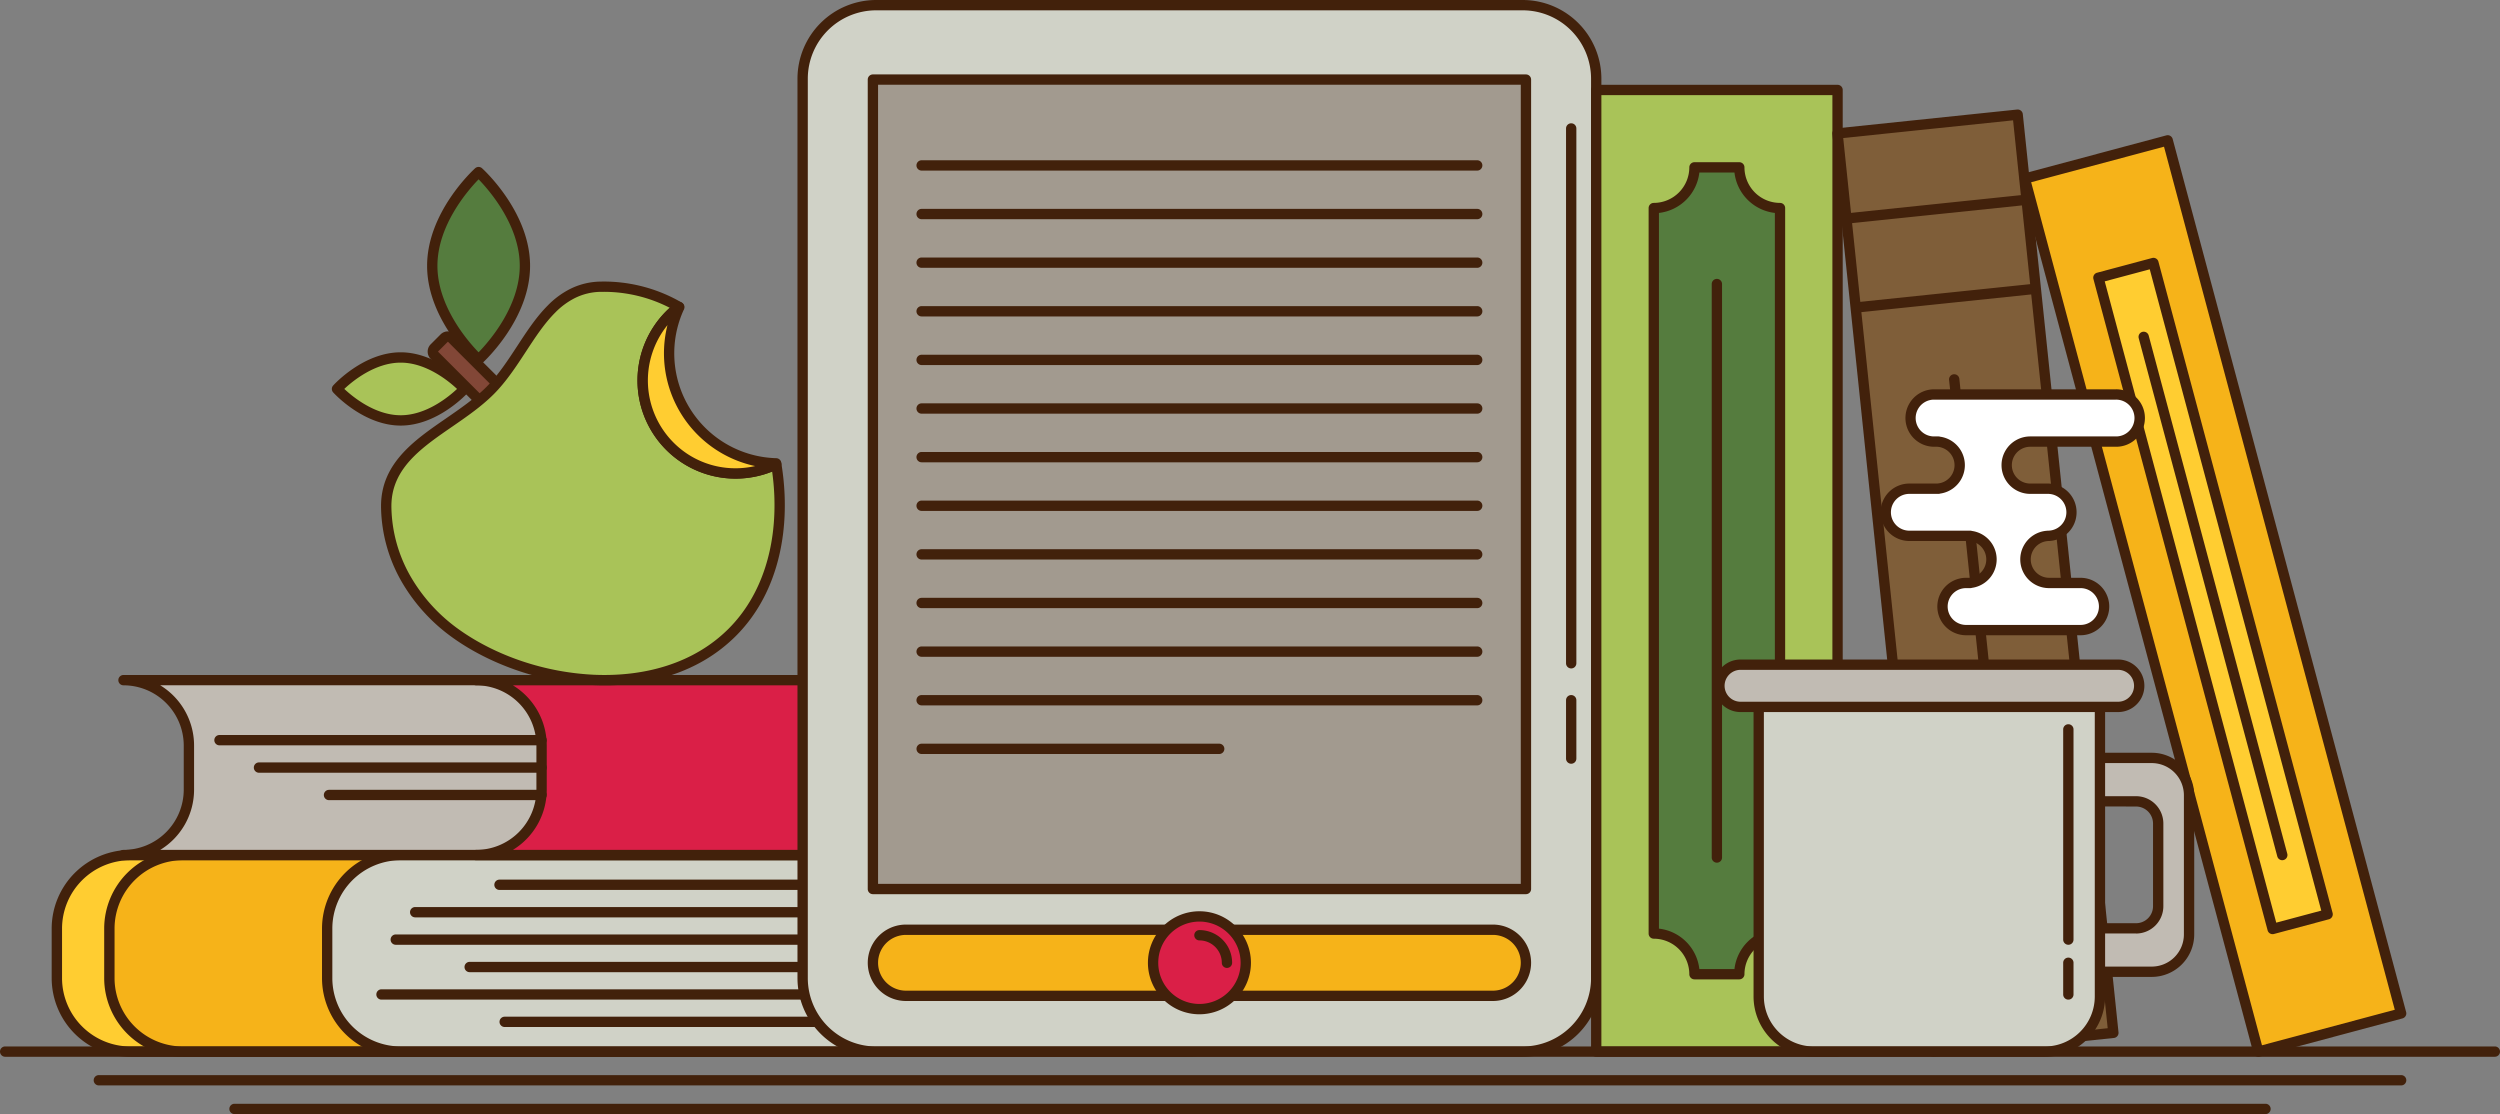 <svg xmlns="http://www.w3.org/2000/svg" viewBox="0 0 2420.89 1078.84"><rect x="0" y="0" width="2420.89" height="1078.84" fill="#808080" stroke="none"/><title>Asset 1</title><g id="Layer_2" data-name="Layer 2"><g id="Layer_1-2" data-name="Layer 1"><rect x="55.08" y="827.98" width="903.32" height="190.35" rx="71.18" ry="71.18" style="fill:#ffcd31"/><path d="M887.22,1023.33h-761a76.27,76.27,0,0,1-76.18-76.18v-48A76.27,76.27,0,0,1,126.26,823h761a76.27,76.27,0,0,1,76.18,76.18v48A76.27,76.27,0,0,1,887.22,1023.33ZM126.26,833a66.26,66.26,0,0,0-66.18,66.18v48a66.26,66.26,0,0,0,66.18,66.18h761a66.26,66.26,0,0,0,66.18-66.18v-48A66.26,66.26,0,0,0,887.22,833Z" style="fill:#42210b"/><rect x="105.93" y="827.98" width="903.32" height="190.35" rx="71.18" ry="71.18" style="fill:#f6b319"/><path d="M938.07,1023.33h-761a76.27,76.27,0,0,1-76.18-76.18v-48A76.27,76.27,0,0,1,177.11,823h761a76.27,76.27,0,0,1,76.18,76.18v48A76.27,76.27,0,0,1,938.07,1023.33ZM177.11,833a66.26,66.26,0,0,0-66.18,66.18v48a66.26,66.26,0,0,0,66.18,66.18h761a66.25,66.25,0,0,0,66.18-66.18v-48A66.25,66.25,0,0,0,938.07,833Z" style="fill:#42210b"/><rect x="316.85" y="827.98" width="903.32" height="190.35" rx="71.18" ry="71.18" style="fill:#d0d2c7"/><path d="M1149,1023.33H388a76.27,76.27,0,0,1-76.18-76.18v-48A76.27,76.27,0,0,1,388,823h761a76.27,76.27,0,0,1,76.18,76.18v48A76.27,76.27,0,0,1,1149,1023.33ZM388,833a66.26,66.26,0,0,0-66.18,66.18v48A66.26,66.26,0,0,0,388,1013.33h761a66.26,66.26,0,0,0,66.18-66.18v-48A66.26,66.26,0,0,0,1149,833Z" style="fill:#42210b"/><path d="M791.05,861.79H483.69a5,5,0,0,1,0-10H791.05a5,5,0,0,1,0,10Z" style="fill:#42210b"/><path d="M791.05,888.34h-389a5,5,0,0,1,0-10h389a5,5,0,0,1,0,10Z" style="fill:#42210b"/><path d="M791.05,914.88H383.24a5,5,0,0,1,0-10H791.05a5,5,0,0,1,0,10Z" style="fill:#42210b"/><path d="M791.05,941.42H454.81a5,5,0,0,1,0-10H791.05a5,5,0,0,1,0,10Z" style="fill:#42210b"/><path d="M791.05,968H369.43a5,5,0,0,1,0-10H791.05a5,5,0,0,1,0,10Z" style="fill:#42210b"/><path d="M791.05,994.52H488.71a5,5,0,0,1,0-10H791.05a5,5,0,0,1,0,10Z" style="fill:#42210b"/><path d="M770,658.61H119.59a63.34,63.34,0,0,1,63.34,63.33v42.7A63.34,63.34,0,0,1,119.59,828H770a63.34,63.34,0,0,0,63.34-63.34v-42.7A63.34,63.34,0,0,0,770,658.61Z" style="fill:#c1bbb3"/><path d="M770,833H119.59a5,5,0,0,1,0-10,58.4,58.4,0,0,0,58.34-58.34v-42.7a58.4,58.4,0,0,0-58.34-58.33,5,5,0,0,1,0-10H770a68.41,68.41,0,0,1,68.34,68.33v42.7A68.41,68.41,0,0,1,770,833ZM155.15,823H770a58.4,58.4,0,0,0,58.34-58.34v-42.7A58.4,58.4,0,0,0,770,663.61H155.15a68.36,68.36,0,0,1,32.78,58.33v42.7A68.36,68.36,0,0,1,155.15,823Z" style="fill:#42210b"/><path d="M1111.47,658.61H461.1a63.34,63.34,0,0,1,63.34,63.33v42.7A63.33,63.33,0,0,1,461.1,828h650.37a63.34,63.34,0,0,0,63.34-63.34v-42.7A63.34,63.34,0,0,0,1111.47,658.61Z" style="fill:#da1f47"/><path d="M1111.47,833H461.1a5,5,0,0,1,0-10,58.4,58.4,0,0,0,58.34-58.34v-42.7a58.4,58.4,0,0,0-58.34-58.33,5,5,0,0,1,0-10h650.37a68.41,68.41,0,0,1,68.34,68.33v42.7A68.41,68.41,0,0,1,1111.47,833ZM496.66,823h614.81a58.4,58.4,0,0,0,58.34-58.34v-42.7a58.4,58.4,0,0,0-58.34-58.33H496.66a68.36,68.36,0,0,1,32.78,58.33v42.7A68.36,68.36,0,0,1,496.66,823Z" style="fill:#42210b"/><path d="M524.43,721.75H212.54a5,5,0,0,1,0-10H524.43a5,5,0,0,1,0,10Z" style="fill:#42210b"/><path d="M524.43,748.29H250.8a5,5,0,0,1,0-10H524.43a5,5,0,0,1,0,10Z" style="fill:#42210b"/><path d="M524.43,774.84H318.6a5,5,0,0,1,0-10H524.43a5,5,0,0,1,0,10Z" style="fill:#42210b"/><path d="M487.15,408.49a5,5,0,0,1-3.54-1.46l-63-63a5,5,0,0,1,0-7.07l9.6-9.6a5,5,0,0,1,7.07,0l63,63a5,5,0,0,1,0,7.07l-9.6,9.6A5,5,0,0,1,487.15,408.49Z" style="fill:#824737"/><path d="M433.73,330.88l63,63-9.6,9.6-63-63,9.6-9.6m0-10a10,10,0,0,0-7.07,2.93l-9.6,9.6a10,10,0,0,0,0,14.14l63,63a10,10,0,0,0,14.14,0l9.6-9.6a10,10,0,0,0,0-14.14l-63-63a10,10,0,0,0-7.07-2.93Z" style="fill:#42210b"/><path d="M463.45,166.64s-44.86,40.64-44.86,90.77,44.86,90.77,44.86,90.77,44.86-40.64,44.86-90.77S463.45,166.64,463.45,166.64Z" style="fill:#557c3e"/><path d="M463.45,353.17a5,5,0,0,1-3.36-1.29c-1.9-1.72-46.5-42.72-46.5-94.47s44.6-92.75,46.5-94.47a5,5,0,0,1,6.71,0c1.9,1.72,46.5,42.72,46.5,94.47s-44.61,92.75-46.5,94.48A5,5,0,0,1,463.45,353.17Zm0-179.52c-10.16,10.45-39.86,44.38-39.86,83.75s29.7,73.3,39.86,83.75c10.16-10.45,39.86-44.38,39.86-83.75S473.61,184.11,463.45,173.65Z" style="fill:#42210b"/><path d="M388,346.16c-34,0-61.66,30.48-61.66,30.48s27.61,30.48,61.66,30.48,61.66-30.48,61.66-30.48S422,346.16,388,346.16Z" style="fill:#a9c358"/><path d="M388,412.11h0c-35.85,0-64.17-30.81-65.36-32.12a5,5,0,0,1,0-6.71c1.19-1.31,29.51-32.12,65.36-32.12h0c35.86,0,64.18,30.8,65.37,32.11a5,5,0,0,1,0,6.71C452.15,381.3,423.83,412.11,388,412.11Zm-54.58-35.48c8.09,7.6,29.75,25.48,54.58,25.48v0c24.82,0,46.48-17.87,54.58-25.48-8.09-7.6-29.75-25.47-54.58-25.47S341.46,369,333.39,376.63Z" style="fill:#42210b"/><path d="M534.05,299.23c-10.85,10.84-19.66,24.3-29,38.55s-18.84,28.77-30.49,40.42-25.85,21.42-39.64,30.93-27,18.6-37.74,29.37c-16.25,16.25-23.62,33.21-23.19,53.35a144,144,0,0,0,19,68.52A168.15,168.15,0,0,0,440.72,613c18,13,39.71,24,62.82,31.83a262.19,262.19,0,0,0,72.32,13.56c25.72,1,49.9-2,71.88-9.17,24-7.76,44.54-20.13,61.16-36.74s29-37.19,36.74-61.15c7.12-22,10.2-46.16,9.16-71.89a250.78,250.78,0,0,0-3.1-30,89.94,89.94,0,0,1-94.24-152.24c-1.2-.69-2.38-1.41-3.59-2.06a144.61,144.61,0,0,0-72.15-17.49A62.93,62.93,0,0,0,555,283.92a76.93,76.93,0,0,0-20.92,15.31" style="fill:#a9c358"/><path d="M585.49,663.61h0c-3.24,0-6.54-.07-9.83-.2a267.29,267.29,0,0,1-73.72-13.82c-23.57-8-45.76-19.21-64.15-32.51a173.18,173.18,0,0,1-49.12-54.25A149,149,0,0,1,369,492c-.46-21.6,7.37-39.71,24.65-57,11-11,24.22-20.14,38.19-29.78l.25-.17c13.65-9.42,27.69-19.1,38.94-30.35s20.7-25.67,29.82-39.59c9.5-14.51,18.45-28.17,29.65-39.37a81.8,81.8,0,0,1,22.28-16.27,67.82,67.82,0,0,1,28.81-6.79,149.7,149.7,0,0,1,74.62,18.09c.83.45,1.65.93,2.46,1.41l1.24.72a5,5,0,0,1,.57,8.3,83.5,83.5,0,0,0-8.24,7.14A85,85,0,0,0,749.5,444.93a5,5,0,0,1,7.12,3.7,256.46,256.46,0,0,1,3.16,30.64c1.07,26.31-2.09,51.08-9.4,73.63-8,24.72-20.78,46-38,63.15S674,646,649.28,654A206.85,206.85,0,0,1,585.49,663.61Zm-.74-381q-1.47,0-2.94,0a58,58,0,0,0-24.65,5.79,72,72,0,0,0-19.56,14.34c-10.48,10.48-19.15,23.72-28.33,37.74-9.42,14.39-19.14,29.22-31.14,41.23s-26.31,21.84-40.26,31.46l-.32.22c-13.58,9.38-26.42,18.24-36.8,28.62-15.22,15.22-22.12,31-21.72,49.7a139.11,139.11,0,0,0,18.37,66.16A163.1,163.1,0,0,0,443.65,609c17.59,12.72,38.85,23.49,61.49,31.14a257.15,257.15,0,0,0,70.92,13.3c25.06,1,48.77-2,70.14-8.93C669.4,637,689.3,625,705.36,609s28-36,35.52-59.16c6.94-21.42,9.94-45,8.92-70.14-.3-7.44-1-15.16-2.08-23a96,96,0,0,1-35.43,6.82,95,95,0,0,1-67.1-162.24c1.08-1.08,2.2-2.14,3.4-3.21A139.43,139.43,0,0,0,584.74,282.6Z" style="fill:#42210b"/><path d="M679.24,417.59a106.74,106.74,0,0,1-21.4-120.16l-.4-.24a90,90,0,0,0,94.24,152.24c0-.24-.1-.49-.13-.73A106.17,106.17,0,0,1,679.24,417.59Z" style="fill:#ffcd31"/><path d="M712.29,463.45h0a95,95,0,0,1-67.1-162.24,93.21,93.21,0,0,1,9.21-8,5,5,0,0,1,5.5-.4l.44.27a5,5,0,0,1,2,6.42A101.54,101.54,0,0,0,751.7,443.69a5,5,0,0,1,4.8,4.27l0,.13c0,.2.08.41.11.61a5,5,0,0,1-2.77,5.21A95.85,95.85,0,0,1,712.29,463.45ZM646.44,314.72a85.2,85.2,0,0,0,5.81,113.87,84.35,84.35,0,0,0,60,24.86h0a85.65,85.65,0,0,0,19-2.15,111.61,111.61,0,0,1-84.87-136.58Z" style="fill:#42210b"/><rect x="777.24" y="5" width="768.47" height="1013.33" rx="71.18" ry="71.18" style="fill:#d0d2c7"/><path d="M1474.53,1023.33H848.42a76.27,76.27,0,0,1-76.18-76.18v-871A76.27,76.27,0,0,1,848.42,0h626.11a76.27,76.27,0,0,1,76.18,76.18v871A76.27,76.27,0,0,1,1474.53,1023.33ZM848.42,10a66.26,66.26,0,0,0-66.18,66.18v871a66.26,66.26,0,0,0,66.18,66.18h626.11a66.26,66.26,0,0,0,66.18-66.18v-871A66.26,66.26,0,0,0,1474.53,10Z" style="fill:#42210b"/><rect x="845.28" y="77.07" width="632.38" height="783.8" style="fill:#a29a8f"/><path d="M1477.66,865.88H845.28a5,5,0,0,1-5-5V77.07a5,5,0,0,1,5-5h632.38a5,5,0,0,1,5,5v783.8A5,5,0,0,1,1477.66,865.88Zm-627.38-10h622.38V82.07H850.28Z" style="fill:#42210b"/><path d="M1430.46,165.19h-538a5,5,0,0,1,0-10h538a5,5,0,0,1,0,10Z" style="fill:#42210b"/><path d="M1430.46,212.27h-538a5,5,0,1,1,0-10h538a5,5,0,1,1,0,10Z" style="fill:#42210b"/><path d="M1430.46,259.35h-538a5,5,0,1,1,0-10h538a5,5,0,1,1,0,10Z" style="fill:#42210b"/><path d="M1430.46,306.43h-538a5,5,0,1,1,0-10h538a5,5,0,1,1,0,10Z" style="fill:#42210b"/><path d="M1430.46,353.51h-538a5,5,0,1,1,0-10h538a5,5,0,1,1,0,10Z" style="fill:#42210b"/><path d="M1430.46,400.59h-538a5,5,0,1,1,0-10h538a5,5,0,1,1,0,10Z" style="fill:#42210b"/><path d="M1430.46,447.67h-538a5,5,0,1,1,0-10h538a5,5,0,1,1,0,10Z" style="fill:#42210b"/><path d="M1430.46,494.75h-538a5,5,0,1,1,0-10h538a5,5,0,1,1,0,10Z" style="fill:#42210b"/><path d="M1430.46,541.83h-538a5,5,0,1,1,0-10h538a5,5,0,1,1,0,10Z" style="fill:#42210b"/><path d="M1430.46,588.91h-538a5,5,0,1,1,0-10h538a5,5,0,1,1,0,10Z" style="fill:#42210b"/><path d="M1430.46,636h-538a5,5,0,1,1,0-10h538a5,5,0,1,1,0,10Z" style="fill:#42210b"/><path d="M1430.46,683.07h-538a5,5,0,0,1,0-10h538a5,5,0,1,1,0,10Z" style="fill:#42210b"/><path d="M1180.62,730.15H892.49a5,5,0,0,1,0-10h288.13a5,5,0,0,1,0,10Z" style="fill:#42210b"/><path d="M1521.48,647.29a5,5,0,0,1-5-5V124.4a5,5,0,0,1,10,0V642.29A5,5,0,0,1,1521.48,647.29Z" style="fill:#42210b"/><path d="M1521.48,739.57a5,5,0,0,1-5-5v-56.5a5,5,0,0,1,10,0v56.5A5,5,0,0,1,1521.48,739.57Z" style="fill:#42210b"/><path d="M845.28,932.31a32,32,0,0,1,32-32h568.35a32,32,0,0,1,32,32h0a32,32,0,0,1-32,32H877.3a32,32,0,0,1-32-32Z" style="fill:#f6b319"/><path d="M1445.65,969.32H877.3a37,37,0,0,1,0-74h568.35a37,37,0,1,1,0,74Zm-568.35-64a27,27,0,0,0,0,54h568.35a27,27,0,1,0,0-54Z" style="fill:#42210b"/><circle cx="1161.47" cy="932.31" r="44.88" style="fill:#da1f47"/><path d="M1161.47,982.19a49.88,49.88,0,1,1,49.89-49.88A49.94,49.94,0,0,1,1161.47,982.19Zm0-89.77a39.88,39.88,0,1,0,39.89,39.89A39.93,39.93,0,0,0,1161.47,892.42Z" style="fill:#42210b"/><path d="M1188.14,937.31a5,5,0,0,1-5-5,21.69,21.69,0,0,0-21.66-21.66,5,5,0,0,1,0-10,31.7,31.7,0,0,1,31.66,31.66A5,5,0,0,1,1188.14,937.31Z" style="fill:#42210b"/><rect x="1545.71" y="87.12" width="233.7" height="931.21" style="fill:#a9c358"/><path d="M1779.41,1023.33h-233.7a5,5,0,0,1-5-5V87.12a5,5,0,0,1,5-5h233.7a5,5,0,0,1,5,5v931.21A5,5,0,0,1,1779.41,1023.33Zm-228.7-10h223.7V92.12h-223.7Z" style="fill:#42210b"/><path d="M1723.67,904V201.48a39.41,39.41,0,0,1-39.41-39.41h-43.4a39.41,39.41,0,0,1-39.41,39.41V904a39.41,39.41,0,0,1,39.41,39.41h43.4A39.41,39.41,0,0,1,1723.67,904Z" style="fill:#557c3e"/><path d="M1684.26,948.38h-43.4a5,5,0,0,1-5-5A34.45,34.45,0,0,0,1601.45,909a5,5,0,0,1-5-5V201.48a5,5,0,0,1,5-5,34.45,34.45,0,0,0,34.41-34.41,5,5,0,0,1,5-5h43.4a5,5,0,0,1,5,5,34.45,34.45,0,0,0,34.41,34.41,5,5,0,0,1,5,5V904a5,5,0,0,1-5,5,34.45,34.45,0,0,0-34.41,34.41A5,5,0,0,1,1684.26,948.38Zm-38.68-10h34a44.5,44.5,0,0,1,39.13-39.13V206.2a44.5,44.5,0,0,1-39.13-39.13h-34a44.5,44.5,0,0,1-39.13,39.13V899.25A44.5,44.5,0,0,1,1645.58,938.38Z" style="fill:#42210b"/><path d="M1662.56,835.38a5,5,0,0,1-5-5V275.06a5,5,0,0,1,10,0V830.38A5,5,0,0,1,1662.56,835.38Z" style="fill:#42210b"/><rect x="1825.27" y="117.72" width="175.39" height="893.92" transform="translate(-48.23 201.37) rotate(-5.95)" style="fill:#7f5e39"/><path d="M1872.08,1023.33a5,5,0,0,1-5-4.48l-92.67-889.11a5,5,0,0,1,4.45-5.49l174.45-18.18a5,5,0,0,1,5.49,4.45l92.67,889.11a5,5,0,0,1-4.45,5.49L1872.6,1023.3ZM1784.9,133.67l91.64,879.16L2041,995.69l-91.63-879.16Z" style="fill:#42210b"/><path d="M1791.39,216.28a5,5,0,0,1-.51-10l167.67-17.48a5,5,0,0,1,1,9.95l-167.67,17.48Z" style="fill:#42210b"/><path d="M1800.37,302.44a5,5,0,0,1-.51-10L1967.52,275a5,5,0,0,1,1,9.95l-167.67,17.48Z" style="fill:#42210b"/><path d="M1933.53,767a5,5,0,0,1-5-4.48l-41.13-394.62a5,5,0,1,1,9.95-1l41.13,394.62a5,5,0,0,1-4.45,5.49Z" style="fill:#42210b"/><rect x="2071.41" y="139.58" width="143.13" height="875.12" transform="translate(-76.35 573.26) rotate(-14.97)" style="fill:#f6b319"/><path d="M2186.89,1023.33a5,5,0,0,1-4.83-3.71L1956,174.21a5,5,0,0,1,3.54-6.12l138.27-37a5,5,0,0,1,6.12,3.54L2330,980.06a5,5,0,0,1-3.54,6.12l-138.27,37A5,5,0,0,1,2186.89,1023.33Zm-220-846.87,223.51,835.74L2319,977.81,2095.53,142.06Z" style="fill:#42210b"/><rect x="2115.41" y="250.71" width="55.14" height="652.85" transform="translate(-76.35 573.24) rotate(-14.97)" style="fill:#ffcd31"/><path d="M2200.68,904.6a5,5,0,0,1-4.83-3.71L2027.18,270.21a5,5,0,0,1,3.54-6.12L2084,249.84a5,5,0,0,1,6.12,3.54l168.67,630.68a5,5,0,0,1-3.54,6.12L2202,904.43A5,5,0,0,1,2200.68,904.6ZM2038.13,272.46l166.09,621,43.6-11.66-166.09-621Z" style="fill:#42210b"/><path d="M2210.06,833a5,5,0,0,1-4.83-3.71L2071.06,327.58a5,5,0,1,1,9.66-2.58l134.17,501.69a5,5,0,0,1-4.83,6.29Z" style="fill:#42210b"/><path d="M2083.67,733.95h-74.94a36.12,36.12,0,0,0-36.12,36.13V904.92A36.13,36.13,0,0,0,2008.73,941h74.94a36.12,36.12,0,0,0,36.12-36.13V770.07A36.12,36.12,0,0,0,2083.67,733.95Zm6.24,143.59A21.45,21.45,0,0,1,2068.45,899h-44.5a21.45,21.45,0,0,1-21.46-21.45V797.45A21.45,21.45,0,0,1,2023.95,776h44.5a21.45,21.45,0,0,1,21.45,21.45Z" style="fill:#c1bbb3"/><path d="M2083.67,946h-74.94a41.17,41.17,0,0,1-41.12-41.13V770.07a41.17,41.17,0,0,1,41.12-41.13h74.94a41.17,41.17,0,0,1,41.12,41.13V904.92A41.17,41.17,0,0,1,2083.67,946Zm-74.94-207.1a31.16,31.16,0,0,0-31.12,31.13V904.92A31.16,31.16,0,0,0,2008.73,936h74.94a31.16,31.16,0,0,0,31.12-31.13V770.07a31.16,31.16,0,0,0-31.12-31.13Zm59.72,165h-44.5a26.48,26.48,0,0,1-26.46-26.45V797.45A26.48,26.48,0,0,1,2023.95,771h44.5a26.48,26.48,0,0,1,26.45,26.45v80.08A26.48,26.48,0,0,1,2068.45,904Zm-44.5-123a16.47,16.47,0,0,0-16.46,16.45v80.08A16.47,16.47,0,0,0,2023.95,894h44.5a16.47,16.47,0,0,0,16.45-16.45V797.45A16.47,16.47,0,0,0,2068.45,781Z" style="fill:#42210b"/><path d="M1703.06,664.09V965a53.37,53.37,0,0,0,53.37,53.36h223.7A53.36,53.36,0,0,0,2033.49,965V664.09Z" style="fill:#d0d2c7"/><path d="M1980.12,1023.33h-223.7A58.43,58.43,0,0,1,1698.06,965V664.09a5,5,0,0,1,5-5h330.43a5,5,0,0,1,5,5V965A58.43,58.43,0,0,1,1980.12,1023.33ZM1708.06,669.09V965a48.42,48.42,0,0,0,48.37,48.36h223.7A48.42,48.42,0,0,0,2028.49,965V669.09Z" style="fill:#42210b"/><path d="M1665,664.09a20.44,20.44,0,0,1,20.44-20.44h365.62a20.44,20.44,0,0,1,20.44,20.44h0a20.44,20.44,0,0,1-20.44,20.44H1685.46A20.44,20.44,0,0,1,1665,664.09Z" style="fill:#c1bbb3"/><path d="M2051.08,689.53H1685.46a25.44,25.44,0,1,1,0-50.88h365.62a25.44,25.44,0,1,1,0,50.88Zm-365.62-40.88a15.44,15.44,0,1,0,0,30.88h365.62a15.44,15.44,0,1,0,0-30.88Z" style="fill:#42210b"/><path d="M1848.9,473.26h28.24v-.11a22.82,22.82,0,0,0,0-45.41v-.11h-4.7a22.82,22.82,0,0,1,0-45.63h176.26a22.82,22.82,0,1,1,0,45.63H1966a22.81,22.81,0,1,0,0,45.63h17.16a22.81,22.81,0,0,1,0,45.63h1.16a22.81,22.81,0,1,0,0,45.63h30.37a22.82,22.82,0,0,1,0,45.64H1903.85a22.82,22.82,0,0,1,0-45.64h4v-.11a22.82,22.82,0,0,0,0-45.41v-.11h-59a22.81,22.81,0,1,1,0-45.63Z" style="fill:#fff"/><path d="M2014.7,615.15H1903.85a27.82,27.82,0,0,1,0-55.64h3a5,5,0,0,1,.54-.08,17.82,17.82,0,0,0,0-35.46,5,5,0,0,1-.57-.09H1848.9a27.81,27.81,0,1,1,0-55.63h27.19a5,5,0,0,1,.56-.09,17.82,17.82,0,0,0,0-35.46,4.93,4.93,0,0,1-.55-.08h-3.66a27.82,27.82,0,0,1,0-55.63h176.26a27.82,27.82,0,1,1,0,55.63H1966a17.81,17.81,0,1,0,0,35.63h17.16a27.82,27.82,0,0,1,2,55.56,5,5,0,0,1-.85.07,17.81,17.81,0,1,0,0,35.63h30.37a27.82,27.82,0,0,1,0,55.64Zm-110.85-45.64a17.82,17.82,0,0,0,0,35.64H2014.7a17.82,17.82,0,0,0,0-35.64h-30.37a27.81,27.81,0,0,1-2-55.56,5,5,0,0,1,.85-.07,17.81,17.81,0,0,0,0-35.63H1966a27.81,27.81,0,1,1,0-55.63h82.7a17.82,17.82,0,1,0,0-35.63H1872.44a17.82,17.82,0,0,0,0,35.63h4.7a5,5,0,0,1,1.6.26,27.82,27.82,0,0,1,0,55.1,5,5,0,0,1-1.62.27H1848.9a17.81,17.81,0,1,0,0,35.63h59a5,5,0,0,1,1.63.27,27.82,27.82,0,0,1,0,55.1,5,5,0,0,1-1.6.26Z" style="fill:#42210b"/><path d="M2002.9,914.88a5,5,0,0,1-5-5V706.32a5,5,0,0,1,10,0V909.88A5,5,0,0,1,2002.9,914.88Z" style="fill:#42210b"/><path d="M2002.9,968a5,5,0,0,1-5-5V932.31a5,5,0,0,1,10,0V963A5,5,0,0,1,2002.9,968Z" style="fill:#42210b"/><path d="M2415.89,1023.33H5a5,5,0,0,1,0-10H2415.89a5,5,0,0,1,0,10Z" style="fill:#42210b"/><path d="M2325.16,1051.08H95.73a5,5,0,1,1,0-10H2325.16a5,5,0,0,1,0,10Z" style="fill:#42210b"/><path d="M2193.8,1078.84H227.1a5,5,0,0,1,0-10H2193.8a5,5,0,0,1,0,10Z" style="fill:#42210b"/></g></g></svg>
